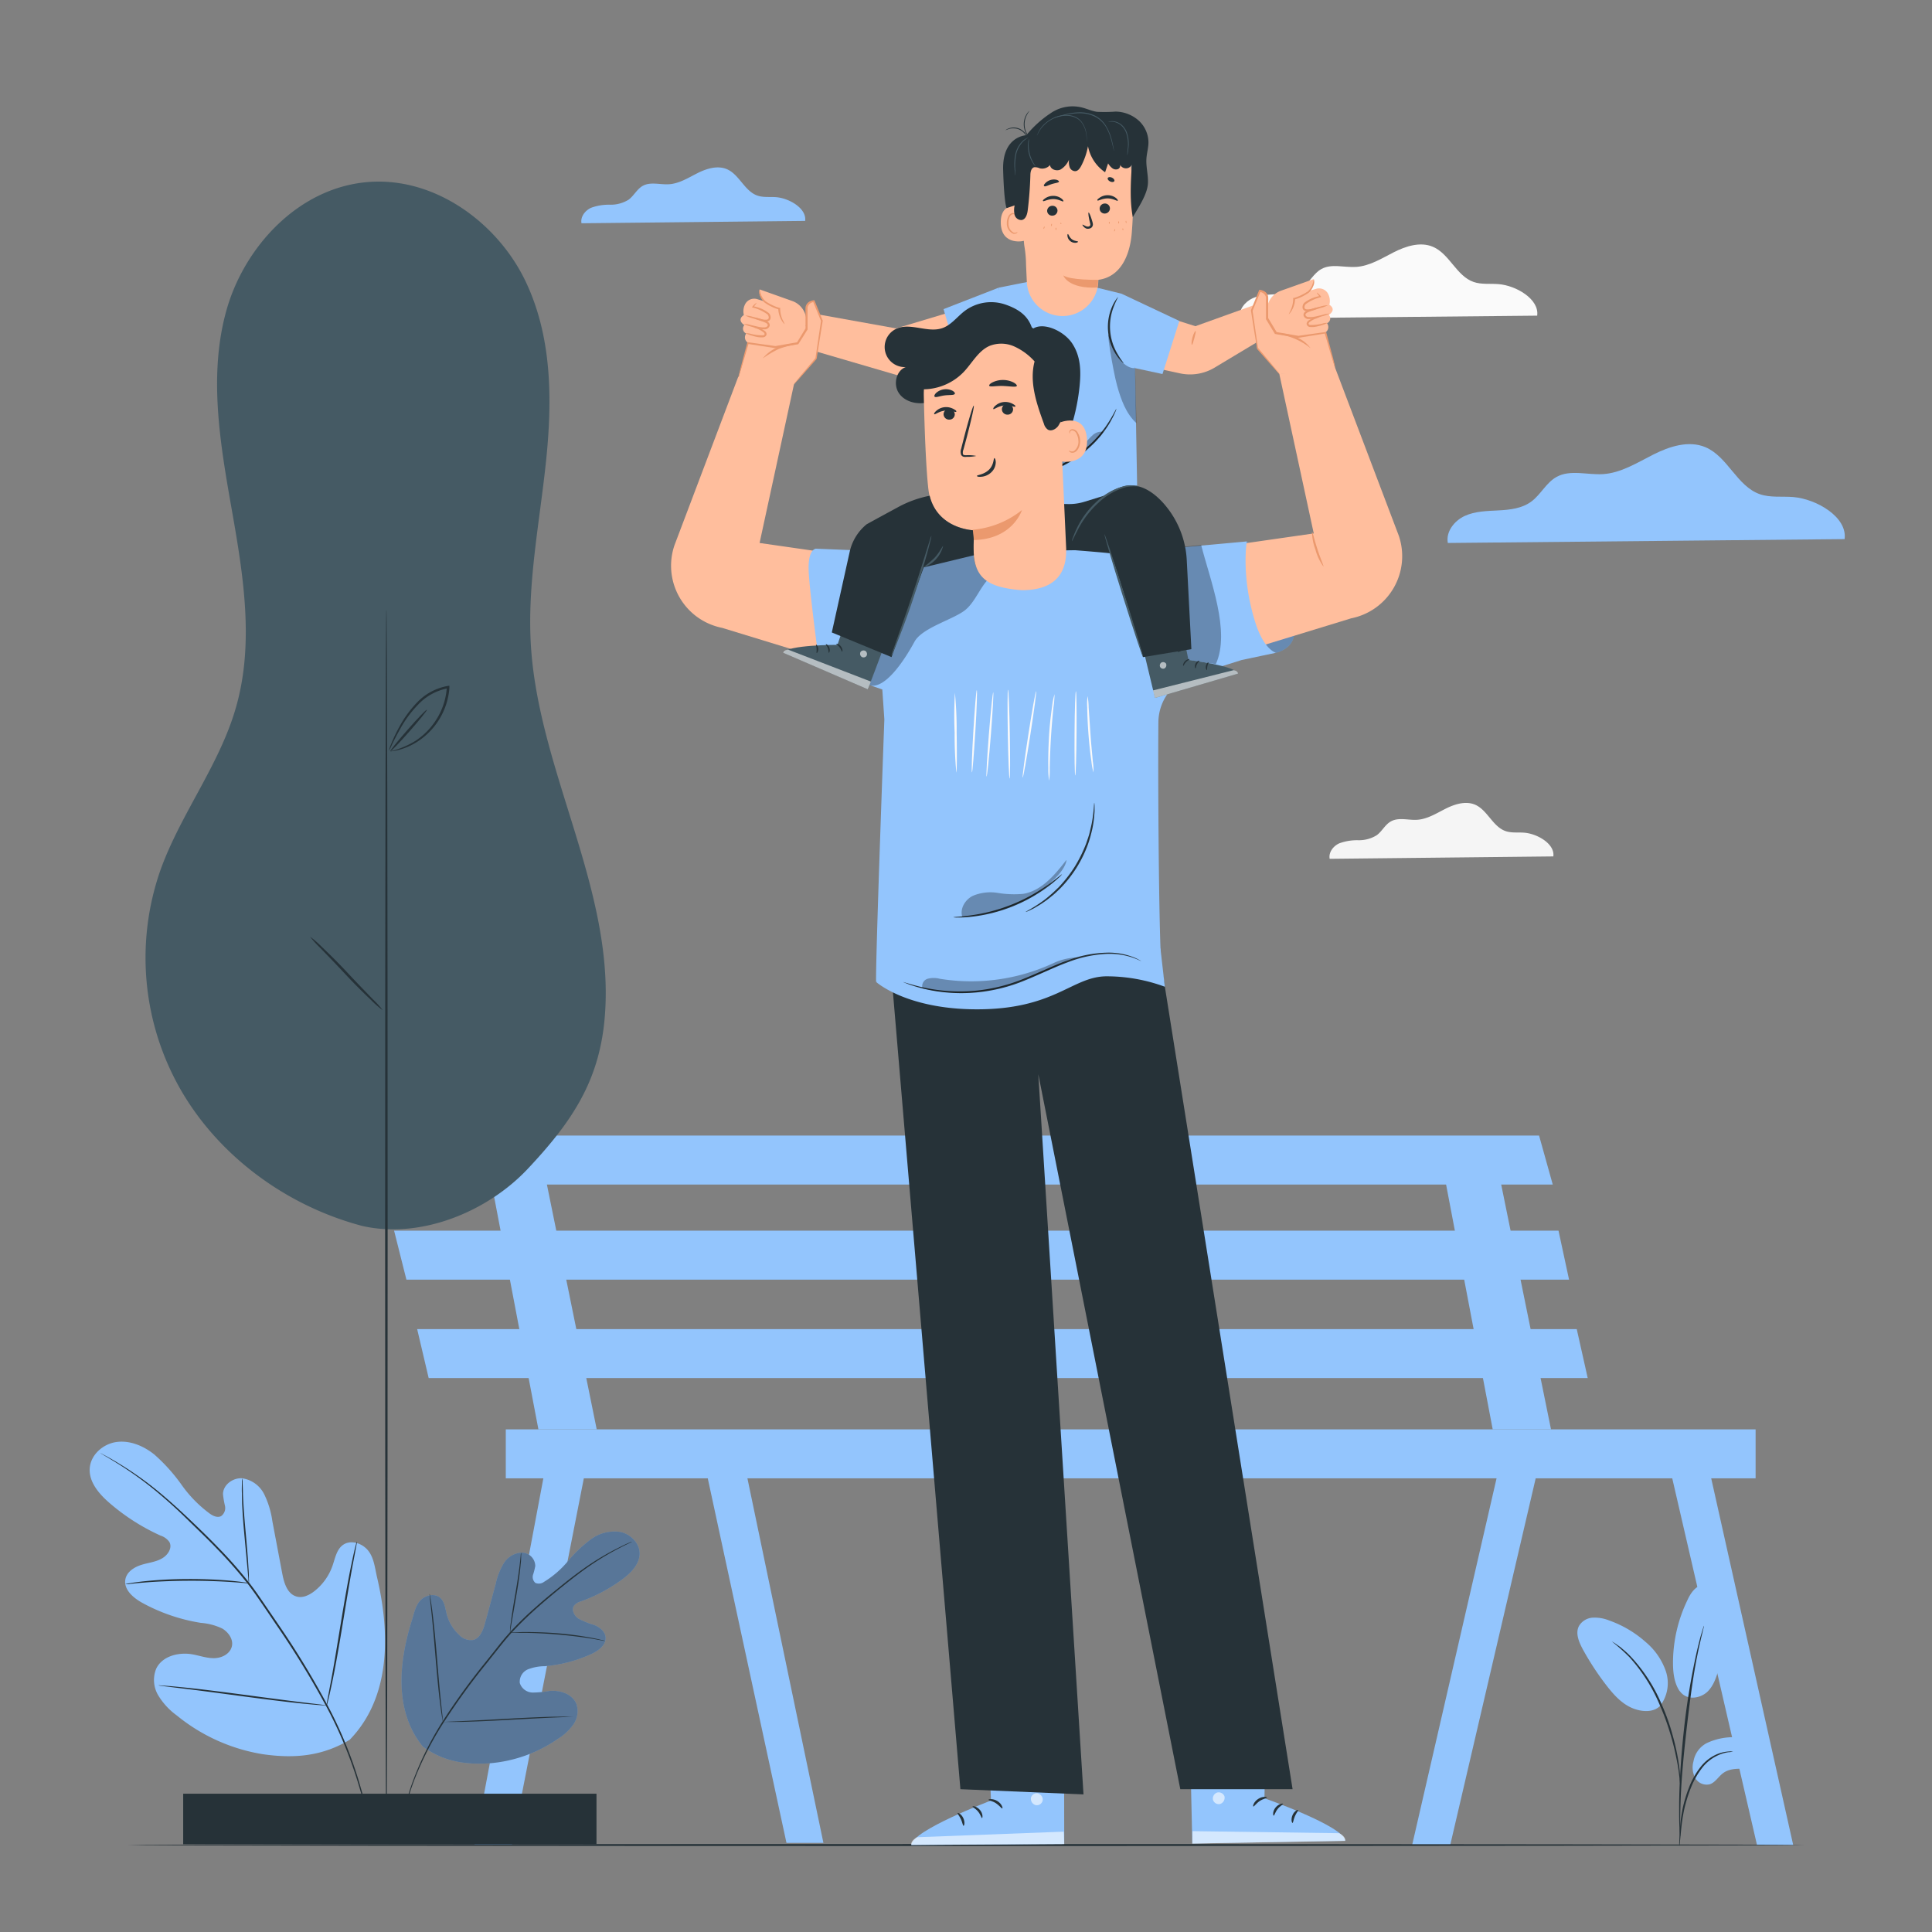 <svg xmlns="http://www.w3.org/2000/svg" viewBox="0 0 500 500"><rect x="0" y="0" width="500" height="500" fill="#808080" stroke="none"/><g id="freepik--background-complete--inject-8"><polygon points="388.77 376.25 365.46 477.49 375.32 477.47 398.69 377.21 388.77 376.25" style="fill:#93C5FD"></polygon><polygon points="431.31 376.25 454.71 477.49 464.08 477.49 441.44 376.25 431.31 376.25" style="fill:#93C5FD"></polygon><polygon points="373.04 300.22 386.31 369.92 401.4 369.92 387.22 300.22 373.04 300.22" style="fill:#93C5FD"></polygon><polygon points="141.81 376.25 122.79 477.49 132.47 477.49 152.34 376.25 141.81 376.25" style="fill:#93C5FD"></polygon><polygon points="181.8 376.25 203.54 476.94 213.1 476.94 192.11 376.25 181.8 376.25" style="fill:#93C5FD"></polygon><polygon points="126.07 300.22 139.34 369.92 154.43 369.92 140.25 300.22 126.07 300.22" style="fill:#93C5FD"></polygon><polygon points="96.2 293.88 98.91 306.56 401.85 306.56 398.31 293.88 96.2 293.88" style="fill:#93C5FD"></polygon><polygon points="101.99 318.49 105.18 331.17 406.07 331.17 403.34 318.49 101.99 318.49" style="fill:#93C5FD"></polygon><polygon points="107.96 343.97 110.94 356.64 410.9 356.64 408.06 343.97 107.96 343.97" style="fill:#93C5FD"></polygon><rect x="130.9" y="369.92" width="323.45" height="12.67" style="fill:#93C5FD"></rect><path d="M397.82,81.69c.59-4.28-5.45-7.8-10-8.16-2.17-.18-4.41.15-6.46-.56-4.44-1.55-6.22-7.28-10.55-9.11-3.24-1.37-7-.15-10.11,1.43s-6.24,3.57-9.75,3.79c-3.05.2-6.36-.93-9,.56-2,1.11-3,3.4-4.87,4.75s-4.13,1.61-6.36,1.73-4.53.14-6.55,1.07-3.71,3.07-3.29,5.26Z" style="fill:#fafafa"></path><path d="M477.38,139.52c.78-5.7-7.27-10.4-13.33-10.89-2.88-.23-5.88.21-8.62-.74-5.92-2.07-8.29-9.72-14.07-12.16-4.32-1.82-9.3-.2-13.49,1.91s-8.33,4.76-13,5.06c-4.07.26-8.5-1.25-12.06.74-2.65,1.48-4.05,4.54-6.49,6.35s-5.52,2.14-8.49,2.3-6.05.19-8.75,1.43-4.94,4.1-4.38,7Z" style="fill:#93C5FD"></path><path d="M208.37,57.17c.44-3.22-4.1-5.87-7.51-6.14-1.63-.13-3.32.12-4.86-.42-3.34-1.17-4.67-5.48-7.93-6.85-2.44-1-5.24-.12-7.6,1.07s-4.7,2.69-7.34,2.85c-2.29.15-4.79-.7-6.79.42-1.5.84-2.28,2.56-3.66,3.58a8.78,8.78,0,0,1-4.79,1.3,13.43,13.43,0,0,0-4.93.8c-1.52.7-2.79,2.31-2.47,4Z" style="fill:#93C5FD"></path><path d="M402,221.64c.44-3.22-4.1-5.86-7.51-6.14-1.63-.13-3.32.12-4.86-.42-3.34-1.16-4.68-5.48-7.93-6.85-2.44-1-5.25-.11-7.61,1.08s-4.69,2.68-7.33,2.85c-2.3.15-4.79-.71-6.8.42-1.5.83-2.28,2.56-3.66,3.57a8.68,8.68,0,0,1-4.78,1.3,13.37,13.37,0,0,0-4.93.81c-1.53.69-2.79,2.31-2.47,4Z" style="fill:#f5f5f5"></path></g><g id="freepik--Floor--inject-8"><path d="M467,477.49c0,.15-97.17.26-217,.26s-217-.11-217-.26,97.15-.26,217-.26S467,477.35,467,477.49Z" style="fill:#263238"></path></g><g id="freepik--Characters--inject-8"><polygon points="251.3 128.26 290.21 127.74 280.09 142.43 251.3 143.19 251.3 128.26" style="fill:#263238"></polygon><polyline points="212.16 81.44 231.91 84.99 252.5 78.81 255.25 93.78 233.01 97.33 211.47 91.03" style="fill:#ffbe9d"></polyline><path d="M324.44,79l-15.08,5.42-25.25-8-2.75,15,24,5.2a12.37,12.37,0,0,0,9-1.49l10.75-6.46" style="fill:#ffbe9d"></path><path d="M252.81,128.72s5.67-54.28,5.67-54.28L265.74,73l18.31,1.46,6.43,3.82,3.26,17,.55,30.37-13.69,4.22a13.36,13.36,0,0,1-4.07.58l-14.61-.22Z" style="fill:#93C5FD"></path><polygon points="293.74 95.27 300.85 96.8 305.21 83.06 290.27 76.02 284.24 74.53 293.74 95.27" style="fill:#93C5FD"></polygon><polygon points="258.48 74.44 244.19 80 249.12 96.95 257.89 95.06 258.48 74.44" style="fill:#93C5FD"></polygon><path d="M284.24,72.56v-.14c5.71-.74,8.33-6.25,8.71-12.83a81.57,81.57,0,0,0,.11-11.35A59.23,59.23,0,0,0,291.15,35a16.14,16.14,0,0,0-13.37-5.14c-8.74.64-13.26,12.36-13.26,12.36s.06,17.83.58,21.43a30.08,30.08,0,0,1,.44,4.89l.2,4.4A9.26,9.26,0,0,0,275,81.79h0A9.25,9.25,0,0,0,284.24,72.56Z" style="fill:#ffbe9d"></path><path d="M265,53.44c-.16-.07-6.13-1.86-6,4.25s6.25,4.71,6.26,4.53S265,53.44,265,53.44Z" style="fill:#ffbe9d"></path><path d="M263.32,60s-.11.08-.29.16a1,1,0,0,1-.79,0A2.62,2.62,0,0,1,261,57.81a3.48,3.48,0,0,1,.26-1.53,1.26,1.26,0,0,1,.78-.84.55.55,0,0,1,.64.28c.08.17.05.29.08.3s.13-.1.07-.35a.59.59,0,0,0-.25-.38.77.77,0,0,0-.59-.14,1.51,1.51,0,0,0-1.09,1,3.68,3.68,0,0,0-.33,1.72,2.77,2.77,0,0,0,1.62,2.6,1.14,1.14,0,0,0,1-.19C263.31,60.1,263.34,60,263.32,60Z" style="fill:#eb996e"></path><path d="M287.25,53.92A1.34,1.34,0,0,1,286,55.26,1.28,1.28,0,0,1,284.59,54a1.33,1.33,0,0,1,1.3-1.33A1.28,1.28,0,0,1,287.25,53.92Z" style="fill:#263238"></path><path d="M289.28,51.94c-.17.18-1.17-.58-2.6-.59s-2.49.71-2.65.53.1-.39.56-.72a3.62,3.62,0,0,1,2.11-.64,3.52,3.52,0,0,1,2.07.69C289.21,51.55,289.36,51.87,289.28,51.94Z" style="fill:#263238"></path><path d="M273.68,54.48a1.33,1.33,0,0,1-1.29,1.33A1.28,1.28,0,0,1,271,54.6a1.34,1.34,0,0,1,1.29-1.34A1.28,1.28,0,0,1,273.68,54.48Z" style="fill:#263238"></path><path d="M275.19,52.11c-.16.17-1.17-.59-2.6-.59s-2.49.7-2.64.52.09-.39.55-.72a3.68,3.68,0,0,1,2.12-.63,3.5,3.5,0,0,1,2.07.68C275.13,51.71,275.27,52,275.19,52.11Z" style="fill:#263238"></path><path d="M274.06,47c-.07.31-.94.34-1.89.65s-1.69.73-1.92.52-.05-.38.22-.71a3.1,3.1,0,0,1,3-.92C273.89,46.68,274.09,46.88,274.06,47Z" style="fill:#263238"></path><path d="M288.39,46.87c-.13.28-.62.32-1.09.1s-.74-.63-.61-.9.62-.32,1.09-.1S288.52,46.59,288.39,46.87Z" style="fill:#263238"></path><path d="M279,62.55c0,.08-.17.23-.55.28a2,2,0,0,1-2.18-1.65c-.06-.38,0-.61.12-.61s.33.81,1,1.34S278.92,62.37,279,62.55Z" style="fill:#263238"></path><path d="M284.24,72.42s-7.33.12-9.06-1.15c0,0,1.11,3.52,8.87,3.15Z" style="fill:#eb996e"></path><path d="M262.59,53.16a5.21,5.21,0,0,0,0,2.45,1.78,1.78,0,0,0,1.84,1.33c1.06-.2,1.42-1.5,1.55-2.56.37-3,.59-6,.68-9,0-.84.2-1.9,1-2.1a3,3,0,0,1,1.43.28,2.67,2.67,0,0,0,2.66-.85c.1,1.14,1.66,1.66,2.7,1.17a5.42,5.42,0,0,0,2.21-2.57,4.5,4.5,0,0,0,.15,1.9,1.55,1.55,0,0,0,1.42,1.09c.75,0,1.25-.74,1.6-1.4a17.85,17.85,0,0,0,1.74-5.06A10.58,10.58,0,0,0,286,44.58l.78-2.3a4.27,4.27,0,0,0,1.07,1.24,1.53,1.53,0,0,0,1.55.21,1,1,0,0,0,.36-1.39,1.71,1.71,0,0,0,2.49,1,2.29,2.29,0,0,0,.81-2.77c-.31,5-.84,10.71.11,15.63,1.45-2.55,3.79-5.89,3.92-8.82.09-2.1-.53-4.19-.4-6.29.09-1.44.53-2.84.53-4.28a7.75,7.75,0,0,0-2.61-5.68,9.19,9.19,0,0,0-5.88-2.25,38.81,38.81,0,0,1-4.82.06c-1.36-.2-2.61-.8-3.94-1.13a10,10,0,0,0-8.08,1.5A28,28,0,0,0,265.61,35s-6.26.19-6,9,.9,9.86.9,9.86Z" style="fill:#263238"></path><path d="M266,36.15s-.11-.4-.44-1a3.9,3.9,0,0,0-1.85-1.65,4,4,0,0,0-2.48-.16,9,9,0,0,0-1,.37s.07-.09.23-.19a3.09,3.09,0,0,1,.72-.33,3.73,3.73,0,0,1,4.52,1.89,3.31,3.31,0,0,1,.27.75C266.05,36,266.06,36.15,266,36.15Z" style="fill:#263238"></path><path d="M266.82,36s-.11,0-.27-.19a4,4,0,0,1-.6-.65,5,5,0,0,1-.3-5.55,3.7,3.7,0,0,1,.53-.71c.14-.15.23-.22.24-.21s-.29.36-.63,1a5.12,5.12,0,0,0,.29,5.38C266.49,35.64,266.85,35.94,266.82,36Z" style="fill:#263238"></path><path d="M281.74,55c.08,0,.25.3.46.83.1.26.21.58.32.93l.17.56a3.58,3.58,0,0,1,.15.69,1.15,1.15,0,0,1-.29.82,1.19,1.19,0,0,1-.69.34,1.44,1.44,0,0,1-.66,0,2.06,2.06,0,0,1-.47-.25c-.49-.4-.63-.72-.58-.78s.36.15.82.37a1.14,1.14,0,0,0,.77.11.62.62,0,0,0,.33-.18.47.47,0,0,0,.1-.35,2.07,2.07,0,0,0-.11-.54l-.13-.57c-.08-.37-.14-.7-.19-1C281.66,55.4,281.65,55,281.74,55Z" style="fill:#263238"></path><path d="M262.77,45.41a1.21,1.21,0,0,1-.08-.43c0-.28-.08-.68-.12-1.18a13.1,13.1,0,0,1,.21-3.93,6.64,6.64,0,0,1,1.92-3.42,4.18,4.18,0,0,1,1-.68,1.18,1.18,0,0,1,.41-.16,7.78,7.78,0,0,0-1.3,1A7,7,0,0,0,263,39.92a15.25,15.25,0,0,0-.26,3.87A15.19,15.19,0,0,1,262.77,45.41Z" style="fill:#455a64"></path><path d="M268.06,43.14a3.65,3.65,0,0,1-.72-.88A8.21,8.21,0,0,1,266.07,37a3.71,3.71,0,0,1,.24-1.11,10.62,10.62,0,0,1-.08,1.12,9.25,9.25,0,0,0,.25,2.67,9.52,9.52,0,0,0,1,2.5C267.82,42.78,268.09,43.12,268.06,43.14Z" style="fill:#455a64"></path><path d="M281.27,37.73a.85.85,0,0,1,0-.21l0-.6a17.94,17.94,0,0,0-.17-2.2,6.59,6.59,0,0,0-1.18-3,4.28,4.28,0,0,0-1.45-1.2,5.76,5.76,0,0,0-1.95-.54,7.73,7.73,0,0,0-3.86.7,10.09,10.09,0,0,0-1.49.88,9.48,9.48,0,0,0-1.13,1,7.8,7.8,0,0,0-1.28,1.77c-.25.46-.35.73-.37.72s0-.07.06-.2a5.19,5.19,0,0,1,.23-.56,7.45,7.45,0,0,1,1.25-1.84,8.87,8.87,0,0,1,1.13-1,9.62,9.62,0,0,1,1.51-.92,7.81,7.81,0,0,1,4-.74,5.73,5.73,0,0,1,2,.57A4.45,4.45,0,0,1,280,31.62a6.5,6.5,0,0,1,1.17,3.08,13.35,13.35,0,0,1,.1,2.22c0,.26,0,.46,0,.6S281.28,37.73,281.27,37.73Z" style="fill:#455a64"></path><path d="M288.29,39.08a.8.8,0,0,1-.07-.21c0-.17-.08-.37-.14-.61-.12-.53-.28-1.3-.55-2.23a13.1,13.1,0,0,0-1.29-3.12,7,7,0,0,0-3-2.77,9.09,9.09,0,0,0-4-.83,16.53,16.53,0,0,0-3.36.42c-1,.21-1.71.42-2.23.56l-.61.16a.87.87,0,0,1-.21,0l.2-.08.59-.2c.52-.16,1.27-.4,2.22-.63a15.92,15.92,0,0,1,3.39-.47,9.09,9.09,0,0,1,4.11.83,7.1,7.1,0,0,1,3,2.86A12.64,12.64,0,0,1,287.68,36c.25.94.39,1.71.49,2.25.05.27.08.48.1.62A1.73,1.73,0,0,1,288.29,39.08Z" style="fill:#455a64"></path><path d="M291.73,40.23s0-.68.13-1.76a9.35,9.35,0,0,0-.45-4.16,4.67,4.67,0,0,0-1.29-1.87,4,4,0,0,0-1.65-.84,4,4,0,0,0-1.73,0l.11-.06.34-.11a3.26,3.26,0,0,1,1.31,0,4.07,4.07,0,0,1,1.75.84,4.82,4.82,0,0,1,1.36,1.95,8.9,8.9,0,0,1,.41,4.25c-.06.55-.13,1-.18,1.28A2.71,2.71,0,0,1,291.73,40.23Z" style="fill:#455a64"></path><path d="M272.06,58.51c-.06,0-.08-.15-.05-.31s.11-.29.17-.28.08.15.05.32S272.12,58.53,272.06,58.51Z" style="fill:#eb996e"></path><path d="M274.62,58c-.06,0-.13,0-.17-.14s0-.2.05-.22.13.05.16.15S274.68,58,274.62,58Z" style="fill:#eb996e"></path><path d="M273.32,59.53c-.06,0-.12-.13-.14-.29s0-.3.08-.31.13.12.14.29S273.38,59.52,273.32,59.53Z" style="fill:#eb996e"></path><path d="M270.1,59.23c-.06,0-.07-.17,0-.33s.14-.28.2-.27.06.17,0,.33S270.16,59.25,270.1,59.23Z" style="fill:#eb996e"></path><path d="M287.11,57.92c-.06,0-.12-.11-.13-.26s0-.27.08-.28.12.11.14.26S287.18,57.91,287.11,57.92Z" style="fill:#eb996e"></path><path d="M289.51,57.86c-.06,0-.11-.13-.11-.3s.05-.3.11-.3.11.14.11.3S289.57,57.86,289.51,57.86Z" style="fill:#eb996e"></path><path d="M291.49,57.74c-.06,0-.14-.11-.17-.28s0-.31.05-.32.13.11.16.28S291.55,57.73,291.49,57.74Z" style="fill:#eb996e"></path><path d="M288.38,59.88c-.06,0-.07-.16,0-.33s.14-.28.19-.26.07.16,0,.33S288.43,59.9,288.38,59.88Z" style="fill:#eb996e"></path><path d="M290.63,59.59c-.06,0-.13-.1-.14-.23s0-.24.08-.25.12.09.14.23S290.69,59.58,290.63,59.59Z" style="fill:#eb996e"></path><path d="M288.93,105.8a7.13,7.13,0,0,1-.47,1.21,13.21,13.21,0,0,1-.68,1.37,19.6,19.6,0,0,1-1,1.75,23,23,0,0,1-1.42,2c-.52.72-1.17,1.41-1.83,2.15a32.42,32.42,0,0,1-4.91,4.21,33.23,33.23,0,0,1-5.7,3.06c-.94.35-1.81.7-2.67.93a22.39,22.39,0,0,1-2.39.59,18,18,0,0,1-2,.33,12,12,0,0,1-1.52.14,6.35,6.35,0,0,1-1.31,0c0-.11,1.86-.16,4.75-.83a22.11,22.11,0,0,0,2.34-.65c.84-.24,1.7-.6,2.61-.95a34.11,34.11,0,0,0,5.59-3.05,35.1,35.1,0,0,0,4.87-4.11c.66-.72,1.31-1.39,1.83-2.09a23.19,23.19,0,0,0,1.45-1.94C288.12,107.47,288.83,105.75,288.93,105.8Z" style="fill:#263238"></path><path d="M290.81,94s-.23-.13-.57-.47A11.17,11.17,0,0,1,289,92a13.15,13.15,0,0,1-1.13-12.78,10.74,10.74,0,0,1,1-1.76c.28-.39.46-.59.48-.57s-.51.91-1.11,2.47a13.95,13.95,0,0,0,1.1,12.44C290.14,93.2,290.88,94,290.81,94Z" style="fill:#263238"></path><path d="M257.13,82.12a101.36,101.36,0,0,1-.72,10.17,99.24,99.24,0,0,1-1.23,10.12,101.36,101.36,0,0,1,.72-10.17A99.24,99.24,0,0,1,257.13,82.12Z" style="fill:#263238"></path><g style="opacity:0.3"><path d="M287.19,87.38c-1.2-4,.79,8.39,1.92,12.45,1,3.55,2.27,7.19,5,9.69l-.35-14.25S289.75,96,287.19,87.38Z"></path></g><g style="opacity:0.3"><path d="M285.59,111.76a3.36,3.36,0,0,0-2.95,1c-.81.71-1.45,1.6-2.29,2.27-1.71,1.34-4,1.6-6.17,1.71s-4.43.15-6.35,1.16-3.34,3.37-2.5,5.37a26.74,26.74,0,0,0,13.31-5.09C284.34,114.06,285.59,111.76,285.59,111.76Z"></path></g><path d="M309.42,85.67c.14,0-.06.85-.32,1.82s-.49,1.75-.64,1.73-.13-.87.14-1.87S309.29,85.61,309.42,85.67Z" style="fill:#eb996e"></path><path d="M205.52,99.27l-8.94,41.25,38.31,5.5-6,29.33-42-12.86a16.39,16.39,0,0,1-12.33-21.4l16.49-43.56Z" style="fill:#ffbe9d"></path><path d="M192.94,78.54a4,4,0,0,0-.43,3s-2,1.1.12,2.61a1.36,1.36,0,0,0,.5,2.16,1.63,1.63,0,0,0,.73,2.53c1.89.92,7.26,1.12,7.26,1.12l5.32-1.07,1.91-2,.51-2.17-5.34-5L196,77.43A2.65,2.65,0,0,0,192.94,78.54Z" style="fill:#ffbe9d"></path><path d="M205.05,83.78l-2.72-.8a20.9,20.9,0,0,0-2.17-3.66c-.76-.75-4.15-1.46-3.56-4.42l8.44,3a5.5,5.5,0,0,1,3.39,6.85h0Z" style="fill:#ffbe9d"></path><path d="M196.6,74.9a7.4,7.4,0,0,0,.48,1.66A4.28,4.28,0,0,0,198.16,78a13.2,13.2,0,0,0,2,1.1,9,9,0,0,0,1.56.57l.19,0v.19a7.2,7.2,0,0,0,.64,2.93,7.93,7.93,0,0,1,.52,1.11s-.39-.28-.8-1a6.48,6.48,0,0,1-.86-3.06l.19.24a8.62,8.62,0,0,1-1.65-.59,11,11,0,0,1-2.1-1.21,4.2,4.2,0,0,1-1.11-1.67A2.31,2.31,0,0,1,196.6,74.9Z" style="fill:#eb996e"></path><path d="M192.44,83.81a7.62,7.62,0,0,1,2,.34c.62.13,1.35.33,2.14.48a5.53,5.53,0,0,0,1.23.09c.41,0,.8-.19.87-.49s-.24-.57-.62-.74a11.39,11.39,0,0,0-1.18-.45l-2.09-.67a8.39,8.39,0,0,1-1.91-.71,7.47,7.47,0,0,1,2,.35c.61.15,1.33.33,2.13.57a11.37,11.37,0,0,1,1.26.45,2,2,0,0,1,.65.44,1,1,0,0,1,.26.88,1.34,1.34,0,0,1-1.35.88,5.34,5.34,0,0,1-1.35-.13c-.84-.18-1.54-.42-2.14-.59A7.91,7.91,0,0,1,192.44,83.81Z" style="fill:#eb996e"></path><path d="M193,86.23a4.05,4.05,0,0,1,1.35.18,11.79,11.79,0,0,0,3.12.36c.25,0,.41-.19.41-.33s-.15-.34-.35-.49a7,7,0,0,0-1.21-.72c-.74-.33-1.25-.43-1.23-.51a2.33,2.33,0,0,1,1.36.17,5.39,5.39,0,0,1,1.36.68,1.11,1.11,0,0,1,.58.88.93.93,0,0,1-.83.84,6.11,6.11,0,0,1-1.87-.14c-.55-.12-1-.26-1.43-.38C193.47,86.51,193,86.3,193,86.23Z" style="fill:#eb996e"></path><path d="M195.06,82.17a6.88,6.88,0,0,1,1.65.35,4.57,4.57,0,0,0,1.71.21c.3-.06.49-.2.53-.48a1.23,1.23,0,0,0-.3-.86,11.15,11.15,0,0,0-3.82-1.8l-.22-.06.11-.17a4.11,4.11,0,0,1,.74-.76c.18-.15.25-.24.28-.23s0,.15-.14.35a6.58,6.58,0,0,0-.58.78l-.11-.23A8.82,8.82,0,0,1,199,81.05a1.62,1.62,0,0,1,.43,1.28,1,1,0,0,1-.36.63,1.27,1.27,0,0,1-.6.24,4.27,4.27,0,0,1-1.89-.33A4.53,4.53,0,0,1,195.06,82.17Z" style="fill:#eb996e"></path><path d="M205.47,99.46l5.7-6.62L212.69,83,210.61,78a1.55,1.55,0,0,0-1.89,1.6c0,1.9,0,5.56,0,5.56l-2.25,3.74-5.77,1-7.11-1.09-2.48,8.94,2.18,1.53Z" style="fill:#ffbe9d"></path><path d="M191.08,97.72a2.52,2.52,0,0,1,.12-.63c.11-.47.26-1.06.44-1.79l1.74-6.57.05-.16.16,0,7.11,1h-.07l5.76-1-.17.12L208.47,85l0,.13V80.92a11.27,11.27,0,0,1,0-1.4,2,2,0,0,1,.76-1.29,2.81,2.81,0,0,1,1.36-.52l.18,0,.07.18c.72,1.75,1.41,3.45,2.07,5.07l0,.06v.07c-.6,3.69-1.13,7-1.57,9.8v0l0,0-4.23,4.79L205.9,99a2.78,2.78,0,0,1-.43.42,2.47,2.47,0,0,1,.35-.49l1.1-1.35,4.11-4.9,0,.09c.42-2.8.91-6.12,1.46-9.82v.13c-.67-1.61-1.36-3.3-2.09-5.06l.26.16A1.75,1.75,0,0,0,209,79.6c0,.37,0,.85,0,1.31V85.2l0,.07L206.65,89l-.06.1h-.11l-5.77,1h-.08L193.54,89l.21-.13c-.79,2.7-1.44,4.92-1.9,6.52-.23.73-.41,1.31-.55,1.77A2.72,2.72,0,0,1,191.08,97.72Z" style="fill:#eb996e"></path><path d="M197.39,92.77a10.31,10.31,0,0,1,8.9-3.71,27.36,27.36,0,0,0-4.71,1.23A28,28,0,0,0,197.39,92.77Z" style="fill:#eb996e"></path><path d="M343.62,75.88a4,4,0,0,1,.42,3s2,1.1-.12,2.61a1.36,1.36,0,0,1-.49,2.16,1.63,1.63,0,0,1-.74,2.53c-1.89.91-7.26,1.12-7.26,1.12l-5.31-1.08-1.91-2-1-2.38L333,77.07l7.53-2.3A2.67,2.67,0,0,1,343.62,75.88Z" style="fill:#ffbe9d"></path><path d="M331.5,81.12l2.72-.8a20.9,20.9,0,0,1,2.17-3.66c.76-.75,4.15-1.46,3.57-4.42l-8.45,3a5.51,5.51,0,0,0-3.39,6.85h0Z" style="fill:#ffbe9d"></path><path d="M340,72.24a2.31,2.31,0,0,1-.14,1.8,4.46,4.46,0,0,1-1.11,1.67,11.29,11.29,0,0,1-2.1,1.21,8.23,8.23,0,0,1-1.66.58l.19-.24a6.41,6.41,0,0,1-.86,3.07c-.4.68-.76,1-.79,1s.2-.41.51-1.1a7.24,7.24,0,0,0,.64-2.93v-.19l.19,0a9.89,9.89,0,0,0,1.56-.57,14.6,14.6,0,0,0,2-1.1,4.35,4.35,0,0,0,1.09-1.46A8.16,8.16,0,0,0,340,72.24Z" style="fill:#eb996e"></path><path d="M344.12,81.14a8.12,8.12,0,0,1-1.92.7c-.6.18-1.3.41-2.13.6a5.85,5.85,0,0,1-1.35.12,1.33,1.33,0,0,1-1.35-.87,1,1,0,0,1,.26-.89,2.37,2.37,0,0,1,.64-.44,10,10,0,0,1,1.26-.44c.8-.24,1.53-.42,2.14-.57a7.42,7.42,0,0,1,2-.35,9,9,0,0,1-1.91.7l-2.09.68c-.39.13-.81.27-1.19.44s-.7.47-.62.75a.85.85,0,0,0,.87.48A5.11,5.11,0,0,0,340,82c.79-.14,1.52-.34,2.13-.47A7.94,7.94,0,0,1,344.12,81.14Z" style="fill:#eb996e"></path><path d="M343.54,83.56c0,.07-.45.29-1.25.54a12.56,12.56,0,0,1-1.43.38,5.59,5.59,0,0,1-1.87.14.93.93,0,0,1-.84-.83,1.17,1.17,0,0,1,.58-.89,5.49,5.49,0,0,1,1.36-.67c.82-.27,1.36-.24,1.37-.17a10.75,10.75,0,0,1-1.24.51,6.72,6.72,0,0,0-1.21.72c-.19.14-.37.35-.35.49s.16.29.42.33a12.22,12.22,0,0,0,3.12-.36A3.87,3.87,0,0,1,343.54,83.56Z" style="fill:#eb996e"></path><path d="M341.5,79.5a4.67,4.67,0,0,1-1.55.71,4.33,4.33,0,0,1-1.9.32,1.21,1.21,0,0,1-.6-.24,1,1,0,0,1-.35-.62,1.68,1.68,0,0,1,.42-1.29,9.08,9.08,0,0,1,4.12-1.78l-.11.24a8,8,0,0,0-.57-.78c-.15-.2-.17-.34-.15-.35s.11.08.28.23a3.44,3.44,0,0,1,.74.75l.11.17-.22.07a10.93,10.93,0,0,0-3.81,1.8,1.18,1.18,0,0,0-.31.86c0,.28.23.41.54.47a4.71,4.71,0,0,0,1.7-.2A7.31,7.31,0,0,1,341.5,79.5Z" style="fill:#eb996e"></path><path d="M322.66,140.12s-6.48,23.61,7.55,28.82c0,0,5.32-1.05,4.69-6.09-.5-4-11.72-22.39-11.72-22.39" style="fill:#93C5FD"></path><path d="M322.66,140.12s-6.48,23.61,7.55,28.82c0,0,5.32-1.05,4.69-6.09-.5-4-11.72-22.39-11.72-22.39" style="opacity:0.3"></path><path d="M331.09,96.8,340,138.05l-38.31,5.5,6,29.33,42-12.86A16.4,16.4,0,0,0,362,138.62L345.48,95.06Z" style="fill:#ffbe9d"></path><path d="M342.5,146.61a13.2,13.2,0,0,1-2.05-4.32,13.58,13.58,0,0,1-.9-4.7c.15,0,.58,2,1.4,4.54S342.64,146.54,342.5,146.61Z" style="fill:#eb996e"></path><path d="M331.09,96.8l-5.71-6.63-1.51-9.8L326,75.3a1.54,1.54,0,0,1,1.88,1.61c0,1.9,0,5.56,0,5.56l2.26,3.73,5.76,1,7.11-1.1,2.49,9-2.18,1.53Z" style="fill:#ffbe9d"></path><path d="M345.48,95.06a2.61,2.61,0,0,1-.23-.61l-.54-1.76-1.9-6.53.21.14-7.1,1.14h-.08l-5.77-1-.11,0-.06-.1-2.26-3.73,0-.06v-4.3c0-.45,0-.93,0-1.3a1.76,1.76,0,0,0-1.65-1.38l.25-.16-2.09,5.06,0-.13c.55,3.69,1,7,1.45,9.82l0-.1,4.11,4.9,1.1,1.35a3.22,3.22,0,0,1,.36.5,2.47,2.47,0,0,1-.44-.43l-1.17-1.28-4.24-4.8,0,0V90.2c-.45-2.79-1-6.11-1.57-9.8v-.06l0-.07,2.07-5.07.07-.18.19,0a2.81,2.81,0,0,1,1.35.52,1.94,1.94,0,0,1,.77,1.28,13.61,13.61,0,0,1,0,1.41v4.2l0-.13,2.25,3.74-.17-.12,5.76,1h-.07l7.11-1,.17,0,0,.16c.72,2.73,1.31,5,1.74,6.57.18.74.33,1.33.45,1.8A4.51,4.51,0,0,1,345.48,95.06Z" style="fill:#eb996e"></path><path d="M339.17,90.11a17.27,17.27,0,0,0-8.91-3.71,8.46,8.46,0,0,1,4.92.74A8.56,8.56,0,0,1,339.17,90.11Z" style="fill:#eb996e"></path><path d="M255.61,445.61l.86,20.37s-20.42,7.73-20.63,11.51l39.58-.26-.05-31.81Z" style="fill:#93C5FD"></path><g style="opacity:0.6"><path d="M268.7,464.19a1.61,1.61,0,0,1,1.13,1.84,1.55,1.55,0,0,1-1.81,1.13,1.7,1.7,0,0,1-1.19-2,1.61,1.61,0,0,1,2-1" style="fill:#fff"></path></g><g style="opacity:0.6"><path d="M275.42,477.23l-.13-3.2-37.9,1.44s-1.75.78-1.55,2Z" style="fill:#fff"></path></g><path d="M255.83,465.79c0,.19,1,.27,1.93.89s1.47,1.42,1.64,1.34-.11-1.19-1.28-1.91S255.79,465.61,255.83,465.79Z" style="fill:#263238"></path><path d="M251.69,467.53c0,.19.8.51,1.46,1.33s.86,1.67,1,1.66.31-1.1-.54-2.1S251.69,467.35,251.69,467.53Z" style="fill:#263238"></path><path d="M249.37,472.52c.17,0,.43-.93-.07-2s-1.41-1.47-1.49-1.31.48.73.88,1.6S249.17,472.5,249.37,472.52Z" style="fill:#263238"></path><path d="M256.15,461.12c.08.18,1-.09,2.06,0s1.94.41,2,.24-.72-.85-2-.91S256.05,461,256.15,461.12Z" style="fill:#263238"></path><g style="opacity:0.3"><polygon points="255.78 449.64 255.93 453.27 275.38 452.97 275.39 448.78 255.78 449.64"></polygon></g><path d="M256.05,457a3.73,3.73,0,0,0,2,0,8.83,8.83,0,0,0,2.07-.65,8.93,8.93,0,0,0,1.13-.61,2.41,2.41,0,0,0,.6-.47.85.85,0,0,0,.08-1,1,1,0,0,0-.85-.43,2.65,2.65,0,0,0-.74.1,6.62,6.62,0,0,0-1.23.44,6.78,6.78,0,0,0-1.82,1.21c-.91.85-1.22,1.58-1.15,1.61s.53-.54,1.46-1.25a7.77,7.77,0,0,1,1.76-1,7.47,7.47,0,0,1,1.13-.35c.42-.12.78-.12.89.06s0,.1-.05.23a2.07,2.07,0,0,1-.43.34,9.36,9.36,0,0,1-1.05.6,10.26,10.26,0,0,1-1.91.75A12,12,0,0,0,256.05,457Z" style="fill:#263238"></path><path d="M256.3,457.28a3.11,3.11,0,0,0,.51-1.92,6.45,6.45,0,0,0-.28-2.16A6.55,6.55,0,0,0,256,452a1.69,1.69,0,0,0-1.28-1,.93.93,0,0,0-.82.56,2.87,2.87,0,0,0-.2.73,4.29,4.29,0,0,0,0,1.34,4.55,4.55,0,0,0,.86,2c.78,1,1.59,1.24,1.6,1.18s-.61-.47-1.21-1.45a4.59,4.59,0,0,1-.64-1.86,4.39,4.39,0,0,1,0-1.14c.06-.42.22-.76.38-.72s.53.31.69.64a6.82,6.82,0,0,1,.5,1.07,7.24,7.24,0,0,1,.4,2C256.4,456.53,256.2,457.25,256.3,457.28Z" style="fill:#263238"></path><path d="M327.61,445l-.37,20.39s20.6,7.23,20.9,11l-39.57.7-.72-31.8Z" style="fill:#93C5FD"></path><g style="opacity:0.6"><path d="M315,463.91a1.62,1.62,0,0,0-1.08,1.87,1.55,1.55,0,0,0,1.84,1.09,1.7,1.7,0,0,0,1.13-2,1.61,1.61,0,0,0-2-.93" style="fill:#fff"></path></g><g style="opacity:0.6"><path d="M308.57,477.11l.05-3.21,37.92.53s1.78.74,1.6,2Z" style="fill:#fff"></path></g><path d="M327.88,465.2c0,.19-1,.3-1.91.93s-1.43,1.46-1.61,1.39.09-1.2,1.24-1.95S327.91,465,327.88,465.2Z" style="fill:#263238"></path><path d="M332.06,466.84c0,.19-.79.53-1.43,1.36s-.82,1.7-1,1.69-.33-1.1.49-2.11S332.05,466.66,332.06,466.84Z" style="fill:#263238"></path><path d="M334.5,471.77c-.17,0-.46-.92,0-2s1.37-1.5,1.46-1.34-.47.73-.85,1.62S334.69,471.74,334.5,471.77Z" style="fill:#263238"></path><path d="M327.44,460.54c-.07.18-1-.07-2.05,0s-1.94.45-2,.29.7-.87,2-1S327.54,460.39,327.44,460.54Z" style="fill:#263238"></path><g style="opacity:0.3"><polygon points="327.53 449.06 327.47 452.69 308.02 452.86 307.91 448.66 327.53 449.06"></polygon></g><path d="M327.44,456.42a3.62,3.62,0,0,1-2,0,9,9,0,0,1-2.08-.6,8.86,8.86,0,0,1-1.15-.58,2.57,2.57,0,0,1-.61-.46.83.83,0,0,1-.1-1,1.05,1.05,0,0,1,.83-.45,2.41,2.41,0,0,1,.75.09,6.67,6.67,0,0,1,1.24.4,7.17,7.17,0,0,1,1.85,1.16c.93.84,1.26,1.55,1.19,1.59s-.54-.53-1.49-1.21a7.36,7.36,0,0,0-2.93-1.3c-.42-.1-.78-.1-.88.09s0,.1.05.22a1.86,1.86,0,0,0,.44.33,8.6,8.6,0,0,0,1.06.58,10.44,10.44,0,0,0,1.93.7A14.69,14.69,0,0,1,327.44,456.42Z" style="fill:#263238"></path><path d="M327.2,456.71a3.13,3.13,0,0,1-.56-1.91,6.64,6.64,0,0,1,.23-2.17,7.23,7.23,0,0,1,.49-1.22,1.62,1.62,0,0,1,1.24-1,.94.94,0,0,1,.84.54,2.54,2.54,0,0,1,.22.72,4.32,4.32,0,0,1,0,1.34,4.55,4.55,0,0,1-.81,2.06c-.75,1-1.56,1.28-1.57,1.22s.6-.48,1.17-1.48a4.68,4.68,0,0,0,.6-1.87,4.08,4.08,0,0,0-.06-1.15c-.07-.42-.23-.75-.39-.71s-.53.33-.68.67a6,6,0,0,0-.47,1.08,6.68,6.68,0,0,0-.35,2C327.08,456,327.3,456.67,327.2,456.71Z" style="fill:#263238"></path><polygon points="300.72 250.68 334.52 463.04 305.46 463.04 268.71 278 280.41 464.39 248.55 463.04 230.41 248.76 300.72 250.68" style="fill:#263238"></polygon><path d="M330.21,168.94s-3-.74-5.2-7.44c-3.91-12-2.35-21.38-2.35-21.38l-21,1.92-25.8.39s-1.42,10.23-12.83,9.77-11-8.5-11-8.5l-10.32-.47L211.15,142s-2.07.05-1.87,5.62,2.89,25.22,2.89,25.22l16.17,5.59.53,7.75s-2.29,62-2.14,67.9l74-3.44c-.75-1-1.1-46.78-.94-63.75a12.86,12.86,0,0,1,9-12.14l12.56-3.94Z" style="fill:#93C5FD"></path><path d="M226.73,254.12s7.7,7,25.75,7.09c20.36.11,24.84-8.37,33.7-8.54a43.52,43.52,0,0,1,15.28,2.7l-1.14-9.9-32.19-5.07Z" style="fill:#93C5FD"></path><path d="M295.32,248.71c0,.06-.8-.41-2.32-.93a18.63,18.63,0,0,0-6.7-.91,31.55,31.55,0,0,0-9.82,2.11c-3.58,1.3-7.35,3.19-11.46,4.84a42.87,42.87,0,0,1-12.1,3,42,42,0,0,1-10.18-.23,38.47,38.47,0,0,1-6.69-1.56c-.77-.24-1.36-.48-1.75-.64a5.07,5.07,0,0,1-.6-.26s.86.26,2.41.7a44.06,44.06,0,0,0,16.77,1.52,43.91,43.91,0,0,0,11.95-3c4.08-1.63,7.86-3.51,11.48-4.8a30.77,30.77,0,0,1,10-2,17.76,17.76,0,0,1,6.78,1.08,11.52,11.52,0,0,1,1.7.78A3.54,3.54,0,0,1,295.32,248.71Z" style="fill:#263238"></path><path d="M283.21,207.78a8.54,8.54,0,0,1,.06,1.39,12,12,0,0,1-.06,1.63,21.2,21.2,0,0,1-.24,2.14,21.69,21.69,0,0,1-.52,2.57,29.61,29.61,0,0,1-.85,2.89,31.64,31.64,0,0,1-7.29,11.6c-.77.73-1.48,1.44-2.23,2a21.49,21.49,0,0,1-2.09,1.57c-.65.48-1.29.82-1.83,1.15a10.87,10.87,0,0,1-1.44.76,8.17,8.17,0,0,1-1.28.55c-.05-.11,1.76-.91,4.33-2.76a23.49,23.49,0,0,0,2-1.6c.73-.59,1.42-1.3,2.17-2a35.62,35.62,0,0,0,4.18-5.34,36,36,0,0,0,3-6.09c.33-1,.68-1.92.89-2.82s.42-1.75.57-2.53C283.16,209.76,283.09,207.78,283.21,207.78Z" style="fill:#263238"></path><g style="opacity:0.3"><path d="M225,177.32c3.86,1.22,8.83-6,11.66-11.23,1.93-3.55,9.6-5.62,12.86-8s4.45-7.6,8-9.6a13.74,13.74,0,0,0,2.76-1.72,3,3,0,0,0,1-2.93c-.55-1.76-2.93-2-4.77-1.83a105.66,105.66,0,0,0-20.71,3.89"></path></g><g style="opacity:0.3"><path d="M314.65,171.87c3.88-8.43-1.51-21.83-3.79-30.82l-6.81.66L302.35,170Z"></path></g><path d="M247.5,199.92a100.9,100.9,0,0,1-.44-10.33,102.23,102.23,0,0,1,.07-10.33,99,99,0,0,1,.45,10.32C247.68,195.29,247.64,199.91,247.5,199.92Z" style="fill:#fafafa"></path><path d="M251.54,199.91c-.15,0,0-4.79.36-10.67s.74-10.66.89-10.65,0,4.79-.37,10.68S251.68,199.92,251.54,199.91Z" style="fill:#fafafa"></path><path d="M255.32,201c-.14,0,.13-4.91.6-10.94s1-10.92,1.13-10.91-.13,4.91-.61,11S255.46,201,255.32,201Z" style="fill:#fafafa"></path><path d="M261.29,201.52c-.15,0-.36-5.16-.47-11.53s-.09-11.53.06-11.53.35,5.16.46,11.53S261.43,201.51,261.29,201.52Z" style="fill:#fafafa"></path><path d="M264.67,201.25c-.15,0,.52-5.06,1.48-11.24s1.86-11.17,2-11.15-.52,5-1.49,11.23S264.81,201.27,264.67,201.25Z" style="fill:#fafafa"></path><path d="M271.52,202.05a18.42,18.42,0,0,1-.22-3.29c-.05-2,0-4.85.17-7.95s.51-5.91.81-7.92a18,18,0,0,1,.63-3.24,25.86,25.86,0,0,1-.26,3.29c-.21,2-.47,4.81-.66,7.9s-.27,5.89-.32,7.92A23.28,23.28,0,0,1,271.52,202.05Z" style="fill:#fafafa"></path><path d="M278.27,200.72c-.14,0-.22-4.9-.18-10.93s.2-10.93.35-10.93.22,4.89.17,10.93S278.42,200.72,278.27,200.72Z" style="fill:#fafafa"></path><path d="M283,199.91a15.3,15.3,0,0,1-.54-2.85c-.26-1.78-.55-4.24-.76-7s-.31-5.2-.33-7a14.76,14.76,0,0,1,.1-2.91,17.67,17.67,0,0,1,.27,2.89c.13,1.95.3,4.34.48,7s.43,5,.6,7A15.93,15.93,0,0,1,283,199.91Z" style="fill:#fafafa"></path><g style="opacity:0.3"><path d="M279.1,247.78a15.58,15.58,0,0,0-6.57,1.52,50.54,50.54,0,0,1-29.34,4,6.18,6.18,0,0,0-3.11,0,2,2,0,0,0-1.34,2.46,40.76,40.76,0,0,0,23.52-1.23c14.71-5.23,11.91-5.79,17.14-6.79Z"></path></g><path d="M274.85,226.26a4.65,4.65,0,0,1-.84.88,31.48,31.48,0,0,1-2.55,2.13,40.72,40.72,0,0,1-20.19,8,28.64,28.64,0,0,1-3.32.18,4.86,4.86,0,0,1-1.22-.06c0-.09,1.73-.11,4.49-.49a44.59,44.59,0,0,0,20-7.93C273.51,227.36,274.79,226.19,274.85,226.26Z" style="fill:#263238"></path><g style="opacity:0.3"><path d="M276,222.54c-3,3.86-6.41,8-11.21,8.79a25.5,25.5,0,0,1-6.58-.25,11.71,11.71,0,0,0-6.46.77c-2,1-3.38,3.34-2.71,5.43,0,0,11.22-.41,19.9-6.55C276.14,225.65,276,222.54,276,222.54Z"></path></g><path d="M267.18,85.24c-1-3.54-3.62-5.28-7.09-6.46a11.4,11.4,0,0,0-10.42,1.69c-1.95,1.48-3.48,3.64-5.8,4.45-3.81,1.32-8.28-1.53-11.93.18A5.2,5.2,0,0,0,234.4,95c-2.49.91-3.26,4.46-1.81,6.68s4.44,3,7,2.56a14.56,14.56,0,0,0,6.84-3.83c2-1.78,3.74-3.78,5.84-5.39a11.38,11.38,0,0,1,7.3-2.68c3.59.19,6.66,2.89,8.25,6.1s2,6.88,2.17,10.47.26,7.22,1.32,10.64c.13.4.32.85.72,1,.58.18,1.07-.44,1.36-1a52.61,52.61,0,0,0,6-19.56c.4-4,.3-7.73-1.88-11.07s-7.7-5.8-10.4-3.69" style="fill:#263238"></path><path d="M274.1,101.86,275.93,142c0,2.81,0,10.74-11.45,10.74h0c-9.39-.71-12.77-3.41-12.55-11.87a11.93,11.93,0,0,0-.19-3.65s-10.27-.5-11.47-10.59c-.58-4.87-1-15-1.19-24.19A18.93,18.93,0,0,1,256,83.18l1-.1C267.55,82.57,273.89,91.27,274.1,101.86Z" style="fill:#ffbe9d"></path><path d="M251.71,137.1A23.63,23.63,0,0,0,264.48,132s-2.34,7.6-12.51,7.76Z" style="fill:#eb996e"></path><path d="M244.2,107.3a1.44,1.44,0,0,0,1.54,1.3,1.38,1.38,0,0,0,1.35-1.46,1.44,1.44,0,0,0-1.54-1.3A1.38,1.38,0,0,0,244.2,107.3Z" style="fill:#263238"></path><path d="M241.78,107.2c.2.17,1.21-.76,2.76-.92s2.77.5,2.92.29-.14-.42-.68-.72a4,4,0,0,0-2.36-.47,3.79,3.79,0,0,0-2.17,1C241.81,106.77,241.68,107.12,241.78,107.2Z" style="fill:#263238"></path><path d="M259.29,106a1.44,1.44,0,0,0,1.54,1.31,1.39,1.39,0,0,0,1.35-1.46,1.45,1.45,0,0,0-1.54-1.31A1.39,1.39,0,0,0,259.29,106Z" style="fill:#263238"></path><path d="M257.07,105.86c.2.17,1.21-.75,2.76-.91s2.77.49,2.92.28-.14-.41-.68-.72a4,4,0,0,0-2.36-.46,3.85,3.85,0,0,0-2.17,1C257.1,105.43,257,105.79,257.07,105.86Z" style="fill:#263238"></path><path d="M252.66,118a9.91,9.91,0,0,0-2.57-.19c-.4,0-.78,0-.88-.3a2.07,2.07,0,0,1,.14-1.2c.27-1,.56-2.05.85-3.15,1.17-4.47,2-8.13,1.8-8.17s-1.28,3.54-2.45,8c-.28,1.1-.55,2.15-.8,3.15a2.3,2.3,0,0,0,0,1.58,1,1,0,0,0,.71.51,2.74,2.74,0,0,0,.69,0A10.72,10.72,0,0,0,252.66,118Z" style="fill:#263238"></path><path d="M257.34,118.56c-.25,0-.07,1.7-1.39,3s-3.13,1.36-3.11,1.59.43.29,1.19.23a4.22,4.22,0,0,0,2.61-1.24,3.64,3.64,0,0,0,1.06-2.54C257.69,118.94,257.46,118.54,257.34,118.56Z" style="fill:#263238"></path><path d="M256,99.82c.2.41,1.73,0,3.57.07s3.37.37,3.58,0c.08-.19-.21-.56-.85-.91a6.05,6.05,0,0,0-2.72-.64,5.94,5.94,0,0,0-2.72.62C256.24,99.26,255.94,99.63,256,99.82Z" style="fill:#263238"></path><path d="M241.87,102.65c.31.32,1.34-.16,2.63-.32s2.4,0,2.61-.41c.09-.19-.12-.52-.63-.81a3.81,3.81,0,0,0-4.22.59C241.85,102.11,241.73,102.49,241.87,102.65Z" style="fill:#263238"></path><path d="M274.07,109.43c.17-.1,6.73-2.8,7.24,4.13s-6.55,6-6.58,5.82S274.07,109.43,274.07,109.43Z" style="fill:#ffbe9d"></path><path d="M276.66,116.6s.12.07.33.15a1.17,1.17,0,0,0,.91,0,3,3,0,0,0,1.18-2.78,4,4,0,0,0-.47-1.7,1.39,1.39,0,0,0-1-.86.61.61,0,0,0-.69.38c-.08.2,0,.34-.06.35s-.16-.1-.12-.39a.77.77,0,0,1,.24-.46.92.92,0,0,1,.65-.22,1.69,1.69,0,0,1,1.34,1,4,4,0,0,1,.56,1.9c.06,1.4-.55,2.76-1.53,3.12a1.27,1.27,0,0,1-1.12-.1C276.68,116.77,276.63,116.61,276.66,116.6Z" style="fill:#eb996e"></path><path d="M236.72,100.6a14.67,14.67,0,0,0,12.65-4.3c2.24-2.34,3.81-5.54,6.79-6.81a8.24,8.24,0,0,1,6.37.19,15.81,15.81,0,0,1,5.22,3.86c-1.41,5.34.52,10.93,2.41,16.12a2.75,2.75,0,0,0,1,1.51c.88.54,2.05-.08,2.68-.9a8.56,8.56,0,0,0,1.4-4.7A28.66,28.66,0,0,0,274,94.37a19.48,19.48,0,0,0-6.36-9.2,18.41,18.41,0,0,0-13.37-3.48,22.63,22.63,0,0,0-12.55,6A13.3,13.3,0,0,0,238,93.08" style="fill:#263238"></path><path d="M305.3,159.5l2.26,11.29s12.22,1.5,12.84,3.54l-21.49,6.29-4.47-18.57Z" style="fill:#455a64"></path><g style="opacity:0.6"><path d="M300.61,171.44a.92.92,0,0,0-.37,1.16.88.88,0,0,0,1.15.38,1,1,0,0,0,.38-1.23.91.91,0,0,0-1.23-.26" style="fill:#fff"></path></g><g style="opacity:0.6"><path d="M298.91,180.62l-.51-1.94,20.88-5.25s1.07.2,1.12.9Z" style="fill:#fff"></path></g><path d="M307.88,170.6c0,.1-.5.28-.94.74s-.61,1-.72,1-.09-.67.45-1.22S307.88,170.49,307.88,170.6Z" style="fill:#263238"></path><path d="M310.38,171c.05.09-.36.38-.62.92s-.24,1-.35,1.05-.32-.56,0-1.22S310.36,170.9,310.38,171Z" style="fill:#263238"></path><path d="M312.33,173.42c-.1,0-.37-.45-.23-1.1s.57-1,.64-.91-.17.46-.27,1S312.43,173.38,312.33,173.42Z" style="fill:#263238"></path><path d="M307.08,168.08c0,.11-.54.08-1.13.26s-1,.48-1.09.41.28-.57,1-.77S307.11,168,307.08,168.08Z" style="fill:#263238"></path><path d="M306.59,165.81a2.09,2.09,0,0,1-1.09.26,5.46,5.46,0,0,1-1.23-.08c-.22-.05-.46-.11-.7-.19a1.4,1.4,0,0,1-.39-.17.48.48,0,0,1-.18-.56.59.59,0,0,1,.41-.35,1.57,1.57,0,0,1,.42,0,4.3,4.3,0,0,1,.73.07,4,4,0,0,1,1.16.42c.61.35.88.7.85.73s-.37-.23-1-.49a4.36,4.36,0,0,0-1.1-.31,3.64,3.64,0,0,0-.67,0c-.25,0-.44,0-.48.16s0,.06.06.11a1,1,0,0,0,.28.13,5.46,5.46,0,0,0,.66.19,6.61,6.61,0,0,0,1.14.16A7.08,7.08,0,0,1,306.59,165.81Z" style="fill:#263238"></path><path d="M306.48,166a1.88,1.88,0,0,1-.53-1,3.47,3.47,0,0,1-.14-1.22,3.83,3.83,0,0,1,.12-.73.94.94,0,0,1,.57-.71.5.5,0,0,1,.52.19,1.62,1.62,0,0,1,.21.38,2.42,2.42,0,0,1,.17.73,2.57,2.57,0,0,1-.19,1.23c-.3.67-.71.9-.73.86a5.93,5.93,0,0,0,.47-1,2.58,2.58,0,0,0,.11-1.1,2.46,2.46,0,0,0-.17-.63c-.09-.22-.22-.39-.3-.34s-.25.24-.3.44a3.21,3.21,0,0,0-.13.66,4.09,4.09,0,0,0,0,1.13C306.33,165.6,306.54,166,306.48,166Z" style="fill:#263238"></path><path d="M278.28,142.4l-.6-1.41c-.64-1.52,5.06-13.5,13.6-15.21,3.63-.72,6.88,1.34,9.45,4.05a24,24,0,0,1,6.41,15.29L308.33,168l-12.51,2.06s-7.95-26.71-8.5-26.85S278.28,142.4,278.28,142.4Z" style="fill:#263238"></path><path d="M294.84,125.93a11.26,11.26,0,0,0-3.47.14,17.07,17.07,0,0,0-7.22,4.17,24.53,24.53,0,0,0-5.12,6.68c-1,1.91-1.55,3.17-1.63,3.14a3.2,3.2,0,0,1,.27-.92,25.85,25.85,0,0,1,1-2.39,22.29,22.29,0,0,1,5.1-6.89,16.28,16.28,0,0,1,7.49-4.15,7.28,7.28,0,0,1,2.62,0A2.54,2.54,0,0,1,294.84,125.93Z" style="fill:#455a64"></path><path d="M295.82,170.06c-.14.05-2.49-7.05-5.25-15.83s-4.88-16-4.75-16,2.49,7.05,5.25,15.84S296,170,295.82,170.06Z" style="fill:#455a64"></path><path d="M220.6,155.26l-3.86,11.62s-13.11,0-14,2.06l21.88,9.45,7.14-19Z" style="fill:#455a64"></path><g style="opacity:0.6"><path d="M224,168.48a1,1,0,0,1,.25,1.27A.94.94,0,0,1,223,170a1,1,0,0,1-.25-1.34,1,1,0,0,1,1.34-.12" style="fill:#fff"></path></g><g style="opacity:0.6"><path d="M224.59,178.39l.79-2L204,168.14s-1.15.06-1.3.8Z" style="fill:#fff"></path></g><path d="M216.42,166.63c0,.11.49.37.89.91s.52,1.12.64,1.11.19-.69-.31-1.35S216.44,166.53,216.42,166.63Z" style="fill:#263238"></path><path d="M213.73,166.73c-.07.1.33.46.53,1.05s.13,1.13.24,1.16.4-.55.14-1.29S213.77,166.63,213.73,166.73Z" style="fill:#263238"></path><path d="M211.36,169c.09.06.44-.43.39-1.13s-.48-1.12-.56-1.05.12.51.15,1.09S211.26,169,211.36,169Z" style="fill:#263238"></path><path d="M217.59,164.08c0,.12.57.15,1.17.43s1,.64,1.09.57-.22-.64-.93-.94S217.57,164,217.59,164.08Z" style="fill:#263238"></path><path d="M218.42,161.75c0,.05.38.27,1.11.41a5.27,5.27,0,0,0,1.3.08,7.06,7.06,0,0,0,.77-.1A1.43,1.43,0,0,0,222,162a.5.5,0,0,0,.27-.56.66.66,0,0,0-.38-.43,1.64,1.64,0,0,0-.44-.09,3.51,3.51,0,0,0-.79,0,4,4,0,0,0-1.27.29c-.7.28-1,.62-1,.66s.42-.19,1.09-.39a4.5,4.5,0,0,1,1.2-.19,3.56,3.56,0,0,1,.72,0c.25,0,.46.1.48.23s0,.06-.07.11a1.21,1.21,0,0,1-.32.1,6.75,6.75,0,0,1-.72.12,6.36,6.36,0,0,1-1.23,0A8.35,8.35,0,0,0,218.42,161.75Z" style="fill:#263238"></path><path d="M218.5,162s.39-.28.69-1a3.94,3.94,0,0,0,.31-1.27,5.32,5.32,0,0,0,0-.79,1,1,0,0,0-.51-.82.57.57,0,0,0-.58.13,1.57,1.57,0,0,0-.26.37,2.45,2.45,0,0,0-.28.75,2.78,2.78,0,0,0,0,1.33c.22.74.63,1,.65,1s-.24-.39-.37-1.07a2.81,2.81,0,0,1,0-1.18,2.27,2.27,0,0,1,.26-.63c.12-.23.28-.38.36-.33s.23.29.25.51a3.84,3.84,0,0,1-.14,1.9C218.71,161.56,218.45,161.92,218.5,162Z" style="fill:#263238"></path><path d="M252,139.61l-.22-2.36c-6-.64-10-4-11.18-8.95a28.32,28.32,0,0,0-8,2.85c-9.62,5.22-8.37,4.58-8.37,4.58a12.74,12.74,0,0,0-4.33,7.07l-4.63,20.88,15.46,6.38,8.32-23.22,13-3.14A25.25,25.25,0,0,1,252,139.61Z" style="fill:#263238"></path><path d="M241.05,138.65a5.32,5.32,0,0,1-.25,1.27c-.19.8-.5,2-.89,3.39-.79,2.86-2,6.79-3.4,11.08s-2.85,8.13-3.94,10.89c-.54,1.38-1,2.49-1.33,3.25a6.16,6.16,0,0,1-.56,1.17,6.2,6.2,0,0,1,.37-1.24c.32-.88.71-2,1.17-3.31,1-2.79,2.36-6.64,3.8-10.93s2.66-8.18,3.54-11l1.05-3.35A6.39,6.39,0,0,1,241.05,138.65Z" style="fill:#455a64"></path><path d="M244.07,141.32a7.93,7.93,0,0,1-5.2,5.58,35.87,35.87,0,0,0,2.93-2.48C243.25,142.88,243.92,141.26,244.07,141.32Z" style="fill:#455a64"></path></g><g id="freepik--Plants--inject-8"><path d="M441.71,451.11a16.17,16.17,0,0,1,10-1.22,8.36,8.36,0,0,1,4.94,2.21c1.23,1.36,1.47,3.76.05,4.93a4.72,4.72,0,0,1-3.11.79c-2.65,0-5.58-.5-7.69,1.09-1.21.91-2,2.42-3.45,2.87a3.42,3.42,0,0,1-3.75-1.67,5.86,5.86,0,0,1-.42-4.3A6.56,6.56,0,0,1,441.71,451.11Z" style="fill:#93C5FD"></path><path d="M434.74,437.66c1.86,2.65,5.48,1.77,7.15.15s2.39-4,3-6.21c1.48-5.12,3-10.49,1.87-15.7a8.77,8.77,0,0,0-2-4.27,4.55,4.55,0,0,0-4.32-1.44c-1.82.48-3,2.27-3.77,4a37.45,37.45,0,0,0-3.7,16.07c0,2.59.29,5.3,1.75,7.44" style="fill:#93C5FD"></path><path d="M429.64,441.47a9.7,9.7,0,0,0,1.5-8.9,17.19,17.19,0,0,0-5.27-7.64,28.46,28.46,0,0,0-9.43-5.56,10,10,0,0,0-4.24-.72,4.43,4.43,0,0,0-3.56,2.15c-1,1.89,0,4.19,1,6.06a72.09,72.09,0,0,0,6.2,9.44c1.86,2.39,4,4.75,6.81,5.84s5.77.95,7.28-1" style="fill:#93C5FD"></path><path d="M434.62,477.73a6.14,6.14,0,0,0,.16-1.21q.14-1.32.33-3.3a45.65,45.65,0,0,1,.74-4.83,37,37,0,0,1,1.75-5.7,21.24,21.24,0,0,1,2.91-5.16,10.88,10.88,0,0,1,3.69-3.06,9.88,9.88,0,0,1,3.1-1,5.12,5.12,0,0,0,1.2-.18,6.13,6.13,0,0,0-1.23,0,9.36,9.36,0,0,0-3.23.84,10.84,10.84,0,0,0-3.88,3.09,20.29,20.29,0,0,0-3,5.26,34.89,34.89,0,0,0-1.74,5.8,40.18,40.18,0,0,0-.65,4.89c-.1,1.4-.14,2.53-.16,3.32A4.91,4.91,0,0,0,434.62,477.73Z" style="fill:#263238"></path><path d="M434.84,475.19a2.2,2.2,0,0,0,0-.56c0-.42,0-.95,0-1.6,0-1.39,0-3.4.07-5.89.13-5,.55-10.31,1.38-17.85.78-7.08,1.83-15.33,2.94-20.69.24-1.22.48-2.32.7-3.28s.4-1.79.58-2.47l.37-1.55a2.27,2.27,0,0,0,.1-.56,2.45,2.45,0,0,0-.19.53c-.13.4-.28.91-.47,1.53s-.42,1.49-.66,2.45-.51,2.06-.77,3.27a182,182,0,0,0-3.1,19.21c-.82,7.55-1.2,14.43-1.23,19.41,0,2.49,0,4.5.09,5.89,0,.65.07,1.18.1,1.6A2.73,2.73,0,0,0,434.84,475.19Z" style="fill:#263238"></path><path d="M434.88,461.93a11.38,11.38,0,0,0,0-1.68c-.07-1.07-.21-2.62-.52-4.53a60.4,60.4,0,0,0-1.47-6.6,54.41,54.41,0,0,0-2.76-7.82A41.73,41.73,0,0,0,422,428.68a21.41,21.41,0,0,0-1.91-1.78c-.29-.24-.55-.49-.82-.69l-.74-.51a11.25,11.25,0,0,0-1.4-.9,50.47,50.47,0,0,1,4.61,4.12,43.75,43.75,0,0,1,7.91,12.58,61.89,61.89,0,0,1,2.78,7.74c.72,2.43,1.2,4.66,1.57,6.54s.54,3.42.66,4.49A9.64,9.64,0,0,0,434.88,461.93Z" style="fill:#263238"></path><path d="M90.56,450.19c10.7-11.09,10.37-27.72,7-42.08-.55-2.4-.78-5-2.34-6.89s-4.53-2.81-6.49-1.37c-1.63,1.19-2,3.43-2.67,5.35a14.36,14.36,0,0,1-4.6,6.51c-1.38,1.1-3.18,2-4.86,1.42-2.31-.75-3.12-3.57-3.57-6q-1.27-6.72-2.54-13.43a23,23,0,0,0-2.12-7,7.61,7.61,0,0,0-5.66-4.12c-2.41-.19-5,1.68-5,4.12a23.8,23.8,0,0,0,.51,3,2.58,2.58,0,0,1-1,2.67c-.9.47-2,0-2.85-.59A32.55,32.55,0,0,1,47,384.28a45.47,45.47,0,0,0-7.09-7.88c-2.76-2.2-6.28-3.69-9.76-3.21s-6.72,3.31-6.93,6.86,2.44,6.6,5.12,8.92a54.41,54.41,0,0,0,13.23,8.45,4.46,4.46,0,0,1,2.26,1.64c.84,1.5-.37,3.38-1.85,4.22-1.67,1-3.65,1.14-5.47,1.73s-3.7,1.8-4.06,3.71c-.5,2.65,2.05,4.82,4.4,6.11A46.8,46.8,0,0,0,52,420a15.52,15.52,0,0,1,5.53,1.47c1.67,1,3,2.95,2.42,4.81s-2.63,2.83-4.55,2.85-3.77-.66-5.66-1c-3.54-.6-7.76.46-9.31,3.72a7.73,7.73,0,0,0,.5,6.87,17.71,17.71,0,0,0,4.8,5.22A47.07,47.07,0,0,0,68.1,454c8.17,1.16,15.4.49,22.46-3.78" style="fill:#93C5FD"></path><path d="M95.33,471.53c-.34-3.26-.83-5-2.49-10.66a107,107,0,0,0-7.79-19A218.19,218.19,0,0,0,72,420.37l-3.72-5.45c-1.22-1.79-2.43-3.56-3.73-5.22a108.6,108.6,0,0,0-8-9.12c-2.68-2.78-5.33-5.32-7.81-7.67s-4.86-4.5-7.1-6.37a87.22,87.22,0,0,0-11.22-8c-1.39-.84-2.49-1.46-3.25-1.86l-.86-.46a1.21,1.21,0,0,0-.3-.14,1.53,1.53,0,0,0,.28.18l.84.5c.74.43,1.82,1.07,3.2,1.93a90.93,90.93,0,0,1,11.1,8.1c2.22,1.88,4.57,4,7,6.39s5.11,4.91,7.77,7.69A112.93,112.93,0,0,1,64.2,410c1.28,1.65,2.48,3.41,3.71,5.2s2.45,3.62,3.71,5.46a226.16,226.16,0,0,1,13.07,21.42A110.07,110.07,0,0,1,92.54,461c1.69,5.6,2.23,7.34,2.62,10.59" style="fill:#263238"></path><path d="M64.41,409.7a3.9,3.9,0,0,0,0-1.07c0-.68,0-1.68-.11-2.91-.13-2.45-.42-5.84-.76-9.57s-.58-7.11-.67-9.57c0-1.22-.07-2.21-.08-2.9a5.37,5.37,0,0,0-.07-1.07,4.23,4.23,0,0,0-.11,1.07c0,.68-.06,1.68,0,2.91,0,2.46.2,5.86.54,9.6s.65,7,.88,9.55c.1,1.15.19,2.12.25,2.9A4.84,4.84,0,0,0,64.41,409.7Z" style="fill:#263238"></path><path d="M32.43,410a6.58,6.58,0,0,0,1.26-.09c.8-.09,2-.22,3.41-.33,2.89-.25,6.89-.45,11.31-.48s8.42.13,11.32.32c1.44.09,2.61.19,3.42.25a6.64,6.64,0,0,0,1.26.06,6.62,6.62,0,0,0-1.24-.23c-.8-.12-2-.27-3.42-.4-2.89-.27-6.91-.48-11.35-.45a111.17,111.17,0,0,0-11.33.61c-1.44.16-2.61.33-3.41.47A7.16,7.16,0,0,0,32.43,410Z" style="fill:#263238"></path><path d="M84.56,441.36s.06-.14.14-.41.18-.74.31-1.22c.26-1.06.6-2.61,1-4.52.8-3.83,1.73-9.15,2.69-15s1.84-11.21,2.55-15.05c.36-1.86.65-3.4.86-4.54.09-.49.17-.9.23-1.24a1.28,1.28,0,0,0,0-.43,2,2,0,0,0-.14.41c-.08.33-.18.74-.31,1.22-.26,1.06-.6,2.61-1,4.52-.8,3.83-1.73,9.15-2.69,15s-1.83,11.21-2.55,15c-.36,1.86-.65,3.4-.86,4.54-.09.49-.17.9-.23,1.24A1.74,1.74,0,0,0,84.56,441.36Z" style="fill:#263238"></path><path d="M41,436.17l.44.09,1.27.16,4.67.57c3.94.47,9.38,1.2,15.39,2s11.46,1.48,15.41,1.88c2,.19,3.58.34,4.69.42l1.27.08a1.4,1.4,0,0,0,.45,0,2.28,2.28,0,0,0-.44-.08l-1.27-.17-4.67-.56c-3.94-.48-9.38-1.2-15.39-2s-11.45-1.48-15.41-1.87c-2-.2-3.57-.35-4.68-.42l-1.28-.09A1.43,1.43,0,0,0,41,436.17Z" style="fill:#263238"></path><path d="M109.5,452.1c-7.57-9.18-6.31-21.94-2.9-32.79.57-1.81.91-3.79,2.22-5.15s3.65-1.89,5.07-.67c1.18,1,1.33,2.76,1.73,4.28a11,11,0,0,0,3.15,5.28,4.19,4.19,0,0,0,3.65,1.38c1.82-.43,2.61-2.55,3.11-4.37l2.76-10.18a17.4,17.4,0,0,1,2.05-5.25,5.83,5.83,0,0,1,4.6-2.82,3.54,3.54,0,0,1,3.59,3.46,16.56,16.56,0,0,1-.58,2.28,2,2,0,0,0,.62,2.11,2.27,2.27,0,0,0,2.23-.28A24.87,24.87,0,0,0,147,404a34.26,34.26,0,0,1,5.92-5.63,10.24,10.24,0,0,1,7.7-1.89c2.64.58,5,3,4.92,5.69s-2.27,4.93-4.48,6.55a41.94,41.94,0,0,1-10.68,5.71,3.37,3.37,0,0,0-1.83,1.12c-.74,1.1.08,2.63,1.16,3.36a22.34,22.34,0,0,0,4.11,1.65c1.37.56,2.73,1.62,2.9,3.1.22,2.07-1.87,3.58-3.75,4.43A35.93,35.93,0,0,1,141,431.21a12.24,12.24,0,0,0-4.34.8,3.49,3.49,0,0,0-2.14,3.55,3.55,3.55,0,0,0,3.32,2.47,26.33,26.33,0,0,0,4.41-.42c2.76-.25,5.94.82,6.94,3.42a6,6,0,0,1-.8,5.26,13.71,13.71,0,0,1-4,3.72,36.18,36.18,0,0,1-17.83,6.34c-6.35.4-11.87-.55-17-4.25" style="fill:#93C5FD"></path><g style="opacity:0.4"><path d="M109.5,452.1c-7.57-9.18-6.31-21.94-2.9-32.79.57-1.81.91-3.79,2.22-5.15s3.65-1.89,5.07-.67c1.18,1,1.33,2.76,1.73,4.28a11,11,0,0,0,3.15,5.28,4.19,4.19,0,0,0,3.65,1.38c1.82-.43,2.61-2.55,3.11-4.37l2.76-10.18a17.4,17.4,0,0,1,2.05-5.25,5.83,5.83,0,0,1,4.6-2.82,3.54,3.54,0,0,1,3.59,3.46,16.56,16.56,0,0,1-.58,2.28,2,2,0,0,0,.62,2.11,2.27,2.27,0,0,0,2.23-.28A24.87,24.87,0,0,0,147,404a34.26,34.26,0,0,1,5.92-5.63,10.24,10.24,0,0,1,7.7-1.89c2.64.58,5,3,4.92,5.69s-2.27,4.93-4.48,6.55a41.94,41.94,0,0,1-10.68,5.71,3.37,3.37,0,0,0-1.83,1.12c-.74,1.1.08,2.63,1.16,3.36a22.34,22.34,0,0,0,4.11,1.65c1.37.56,2.73,1.62,2.9,3.1.22,2.07-1.87,3.58-3.75,4.43A35.93,35.93,0,0,1,141,431.21a12.24,12.24,0,0,0-4.34.8,3.49,3.49,0,0,0-2.14,3.55,3.55,3.55,0,0,0,3.32,2.47,26.33,26.33,0,0,0,4.41-.42c2.76-.25,5.94.82,6.94,3.42a6,6,0,0,1-.8,5.26,13.71,13.71,0,0,1-4,3.72,36.18,36.18,0,0,1-17.83,6.34c-6.35.4-11.87-.55-17-4.25"></path></g><path d="M163.56,399s-.07.05-.22.12l-.67.34c-.6.28-1.47.71-2.58,1.29a71.35,71.35,0,0,0-9,5.56c-1.82,1.31-3.75,2.83-5.8,4.49s-4.22,3.47-6.43,5.44a88.23,88.23,0,0,0-6.65,6.52c-1.08,1.2-2.11,2.48-3.16,3.78l-3.18,4a172.81,172.81,0,0,0-11.34,15.69,83.69,83.69,0,0,0-7.17,14.07,62.11,62.11,0,0,0-3,10.21c-.24,1.24-.41,2.21-.5,2.86,0,.32-.08.56-.11.75a.83.83,0,0,1-.06.25,2.49,2.49,0,0,1,0-.26c0-.18,0-.43.08-.75.07-.66.22-1.63.44-2.87a59.74,59.74,0,0,1,2.93-10.28A83,83,0,0,1,114.23,446a169,169,0,0,1,11.34-15.73c1.07-1.35,2.14-2.67,3.18-4s2.09-2.59,3.18-3.79a83.31,83.31,0,0,1,6.69-6.53c2.22-2,4.41-3.77,6.46-5.43s4-3.16,5.84-4.46a66.84,66.84,0,0,1,9.11-5.48c1.12-.56,2-1,2.61-1.24l.68-.3Z" style="fill:#263238"></path><path d="M132,422.54a4,4,0,0,1,0-.83c0-.53.13-1.29.26-2.23.24-1.88.67-4.47,1.16-7.31s.87-5.44,1.09-7.32c.11-.94.19-1.7.24-2.23a3.09,3.09,0,0,1,.12-.81,3.71,3.71,0,0,1,0,.82c0,.53,0,1.3-.13,2.24-.16,1.9-.51,4.5-1,7.35s-.92,5.35-1.26,7.3c-.15.87-.27,1.61-.37,2.21A3.09,3.09,0,0,1,132,422.54Z" style="fill:#263238"></path><path d="M156.61,424.67a6.83,6.83,0,0,1-1-.15c-.62-.12-1.51-.28-2.61-.46-2.2-.36-5.27-.76-8.66-1.05s-6.49-.41-8.72-.43c-1.12,0-2,0-2.65,0a6.28,6.28,0,0,1-1,0,4.94,4.94,0,0,1,1-.11c.63,0,1.54-.09,2.66-.1,2.24,0,5.34.05,8.75.33a84.42,84.42,0,0,1,8.67,1.16c1.11.2,2,.41,2.6.56A4.53,4.53,0,0,1,156.61,424.67Z" style="fill:#263238"></path><path d="M114.64,445.67a1.3,1.3,0,0,1-.08-.33c0-.26-.1-.57-.17-1-.14-.83-.31-2-.5-3.53-.38-3-.78-7.14-1.16-11.72s-.74-8.73-1.06-11.72c-.16-1.46-.29-2.65-.39-3.54,0-.39-.07-.71-.1-1a1.26,1.26,0,0,1,0-.34,1.3,1.3,0,0,1,.08.33l.17,1c.14.83.31,2,.5,3.53.38,3,.78,7.14,1.16,11.72s.74,8.73,1.06,11.72c.16,1.46.29,2.65.39,3.54,0,.39.07.71.1,1A1.26,1.26,0,0,1,114.64,445.67Z" style="fill:#263238"></path><path d="M148.47,444.29s-.12,0-.35,0l-1,.05-3.63.15c-3.06.13-7.28.36-11.95.62s-8.9.44-12,.51c-1.53,0-2.77.05-3.63,0h-1l-.34,0a1.18,1.18,0,0,1,.34,0l1-.05,3.62-.16c3.06-.13,7.29-.35,11.95-.61s8.9-.45,12-.52c1.53,0,2.77-.05,3.62,0h1Z" style="fill:#263238"></path><path d="M93.94,317.32c-20.07-5.24-37.61-18.44-47.37-35.64a68.62,68.62,0,0,1-5-56.63C46.77,210.64,56.75,198,61,183.3c4.85-16.63,2-34.29-1-51.3s-6.05-34.62-1.5-51.33,18.87-32.41,37.29-33.6c17.09-1.1,32.87,10.72,40,25.27s7.18,31.22,5.51,47.14-4.91,31.82-3.89,47.79c2.07,32.33,21.45,62.75,19.17,95.06-1.18,16.83-8.15,27.6-20.08,40.25-10.29,10.91-27.39,18.09-42.54,14.74" style="fill:#455a64"></path><path d="M100,477.49c-.18,0-.33-71.61-.33-159.92s.15-159.94.33-159.94.32,71.6.32,159.94S100.16,477.49,100,477.49Z" style="fill:#263238"></path><path d="M99.06,261.44a23.39,23.39,0,0,1-3-2.6c-1.76-1.67-4.15-4-6.67-6.71s-4.84-5.07-6.51-6.81a24.81,24.81,0,0,1-2.62-2.89,23.39,23.39,0,0,1,3,2.6c1.76,1.67,4.15,4,6.67,6.71s4.84,5.07,6.51,6.81A24.81,24.81,0,0,1,99.06,261.44Z" style="fill:#263238"></path><rect x="47.41" y="464.21" width="106.96" height="13.07" style="fill:#263238"></rect><path d="M101,194.44a22.11,22.11,0,0,0,6.53-2.72,17.87,17.87,0,0,0,5.24-5.27,17.55,17.55,0,0,0,2.85-8.36l0-.29.37.32a14.06,14.06,0,0,0-7.87,4.33,29.17,29.17,0,0,0-4.39,5.89c-1,1.8-1.79,3.32-2.29,4.37a10.91,10.91,0,0,1-.82,1.62,9.38,9.38,0,0,1,.58-1.71,39.77,39.77,0,0,1,2.13-4.48,28.37,28.37,0,0,1,4.35-6.07,14.45,14.45,0,0,1,8.21-4.55l.41-.06,0,.37,0,.3a18.16,18.16,0,0,1-8.48,13.94,16.91,16.91,0,0,1-4.86,2.07,11.84,11.84,0,0,1-1.43.26A1.46,1.46,0,0,1,101,194.44Z" style="fill:#263238"></path><path d="M101,194.44c-.14-.11,1.87-2.6,4.48-5.57s4.84-5.29,5-5.19-1.87,2.6-4.48,5.57S101.13,194.55,101,194.44Z" style="fill:#263238"></path></g></svg>